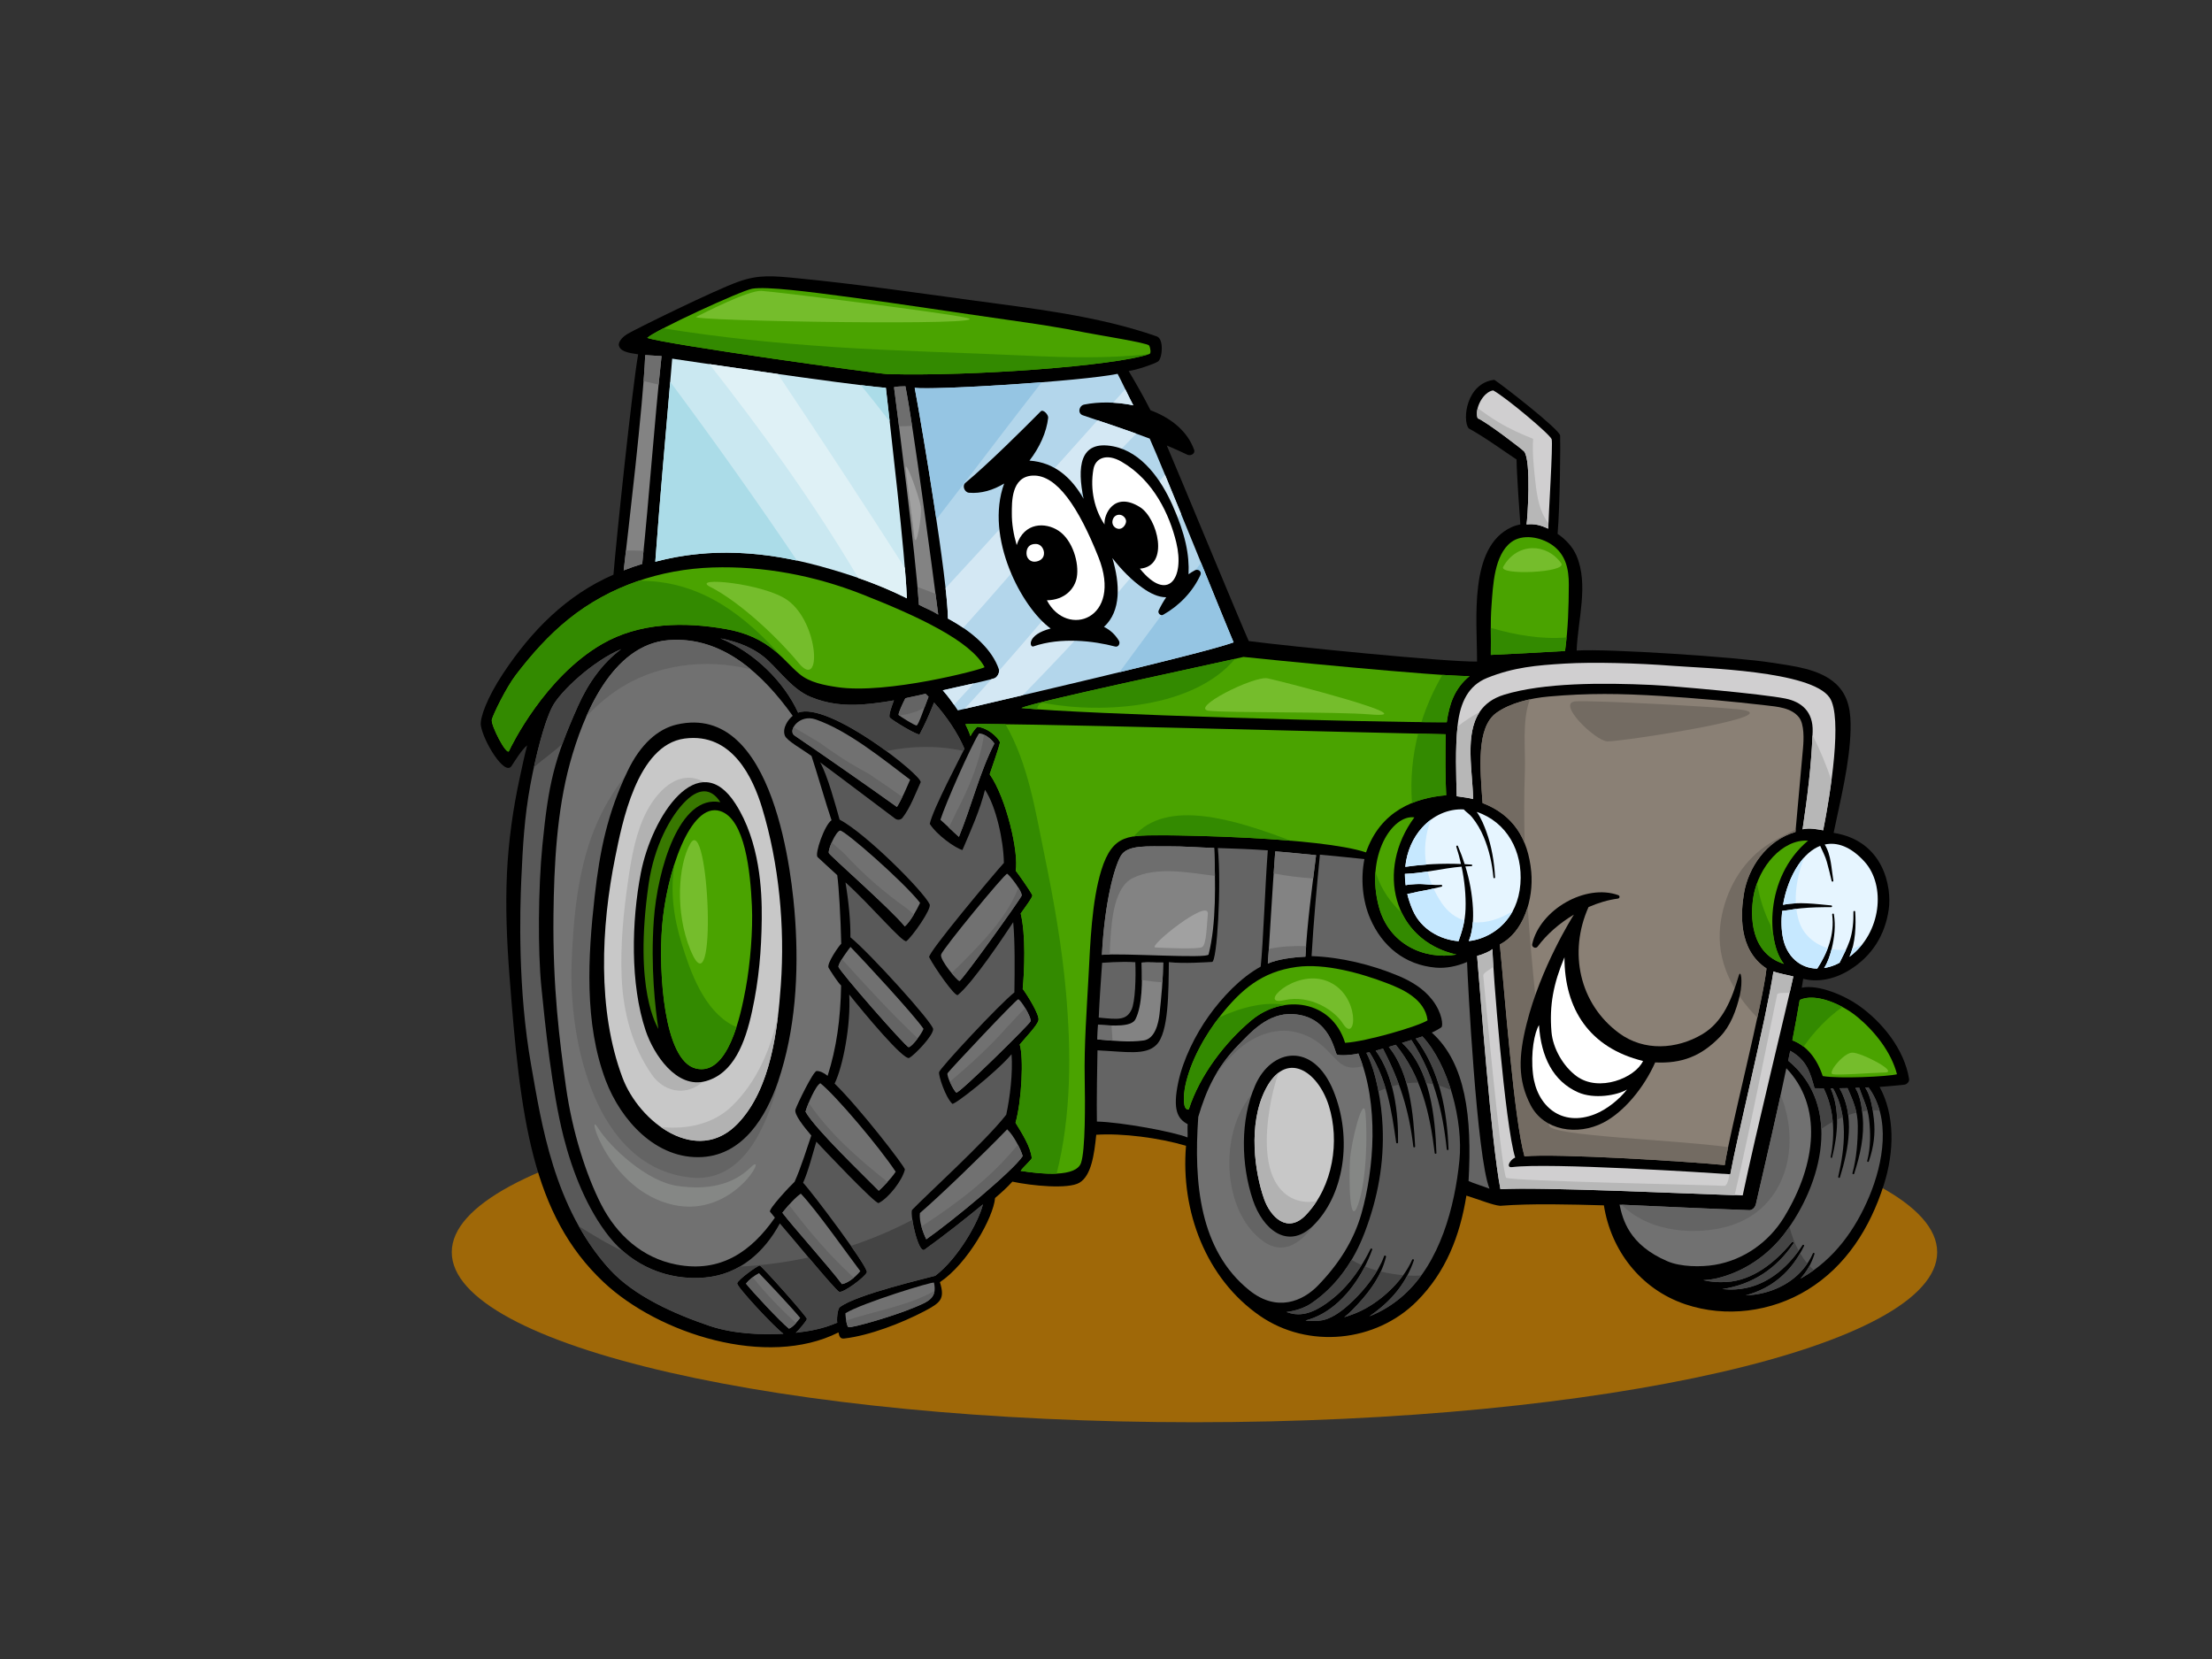<?xml version="1.0" encoding="utf-8"?>
<!-- Generator: Adobe Illustrator 17.0.0, SVG Export Plug-In . SVG Version: 6.00 Build 0)  -->
<!DOCTYPE svg PUBLIC "-//W3C//DTD SVG 1.1//EN" "http://www.w3.org/Graphics/SVG/1.1/DTD/svg11.dtd">
<svg version="1.1" id="Layer_1" xmlns="http://www.w3.org/2000/svg" xmlns:xlink="http://www.w3.org/1999/xlink" x="0px" y="0px"
	 width="800px" height="600px" viewBox="0 0 800 600" enable-background="new 0 0 800 600" xml:space="preserve">
<rect x="0" y="0" width="800" height="600" fill="#333333" stroke="none"/>
<g>
	<path fill="#9F6808" d="M163.387,452.877c0,33.963,120.261,61.498,268.611,61.498c148.349,0,268.611-27.536,268.611-61.498
		c0-33.958-120.261-61.494-268.611-61.494C283.648,391.383,163.387,418.919,163.387,452.877z"/>
	<g>
		<path d="M181.937,243.601c10.295-15.541,22.924-28.361,39.929-35.769c1.035-12.829,6.778-67.532,8.93-79.684
			c-3.743-0.537-6.723-1.105-6.993-3.441c-0.075-0.621,0.52-2.327,3.094-3.916c2.571-1.581,31.546-15.874,40.214-18.93
			c7.393-2.611,12.293-2.108,21.697-1.19c20.623,2.017,41.33,5.027,61.845,7.814c22.442,3.05,46.191,5.648,67.716,13.177
			c2.698,0.943,1.97,8.14,0.421,9.093c-1.548,0.958-7.567,3.014-10.595,3.429c2.609,4.353,5.632,9.675,7.901,14.196
			c7.161,2.676,13.268,7.323,15.764,14.281c0.535,1.495-1.342,2.331-2.46,1.783c-2.447-1.181-4.924-2.272-7.414-3.32
			c4.09,9.486,27.559,66.323,29.646,70.723c14.914,1.94,71.578,7.623,82.561,7.415c0.042-15.114-3.132-41.41,12.429-48.579
			c1.041-0.481,2.122-0.8,3.232-1c-0.23-3.091-1.367-18.963-1.362-23.49c-4.033-2.65-11.467-8.066-17.359-11.293
			c-2.32-3.055-0.849-16.349,9.314-17.537c3.053,1.999,23.659,17.995,23.793,20.172c0.136,2.169-0.02,25.02-0.916,35.541
			c3.035,2.052,5.515,4.818,6.828,7.87c4.483,10.445,0.481,23.228,0.063,34.335c10.986-0.756,57.943,2.365,70.427,4.362
			c7.719,1.231,17.337,2.13,23.367,7.704c4.734,4.378,5.431,10.45,5.278,16.589c-0.306,12.234-3.749,25.742-6.133,37.279
			c18.251,2.897,21.067,19.79,19.935,27.69c-1.304,9.092-5.899,16.824-14.3,21.975c-5.523,3.394-11.531,4.451-16.637,3.115
			c-0.162,1.073-0.357,2.149-0.528,3.23c5.937-1.282,15.344,2.729,20.5,6.351c8.686,6.102,16.56,15.909,18.314,26.574
			c0.177,1.071-0.763,2.043-1.776,2.15c-3.131,0.326-5.739,0.57-8.88,0.797c5.502,10.055,5.422,23.209,1.514,35.451
			c-4.968,15.571-13.664,29.38-27.572,37.915c-13.12,8.061-29.623,10.163-44.2,5.246c-16.21-5.48-26.895-19.499-29.455-35.776
			c-11.942-0.335-26.189-0.735-37.526,0.166c-2.641-0.228-7.491-2.216-12.202-3.691c-2.31,14.497-7.412,27.635-17.852,38.14
			c-14.892,14.978-39.393,17.356-56.784,5.367c-19.483-13.424-28.768-37.83-26.764-61.534c-9.661-2.865-23.076-4.609-32.467-3.98
			c-0.737,7.294-1.816,14.795-6.073,17.339c-4.039,2.418-17.258,1.118-24.263-0.383c-1.919,2.128-4.093,4.075-6.256,5.913
			c-0.554,6.936-9.893,23.716-19.948,30.437c1.839,6.044,0.387,7.357-5.69,10.545c-8.072,4.221-19.751,8.785-28.917,9.833
			c-1.402,0.168-1.75-0.627-2.086-2.191c-25.881,13.035-65.028,0.506-84.888-18.14c-26.09-24.5-30.225-59.878-34.122-111.229
			c-0.927-12.217-1.455-24.503-0.88-36.732c0.547-11.594,2.153-23.111,4.613-34.451c0.801-3.697,1.639-7.747,2.692-11.796
			c-2.084,1.688-4.671,6.03-5.66,7.51c-2.505,3.748-10.206-9.014-11.087-14.671C173.488,259.706,176.192,252.272,181.937,243.601z"
			/>
		<path fill="#838383" d="M225.566,206.281c2.185-0.853,4.417-1.633,6.699-2.33c2.619-24.9,4.286-50.214,6.997-75.169
			c-1.97-0.127-3.942-0.241-5.91-0.349C232.592,146.81,227.122,192.62,225.566,206.281z"/>
		<path fill="#4AA300" d="M415.714,128.026c0.629-0.222,0.404-2.093-0.115-3.064c-0.516-0.96-18.609-3.799-22.892-4.66
			c-9.472-1.91-19.043-3.32-28.604-4.675c-18.365-2.602-38.049-5.667-56.436-8.108c-15.368-2.036-30.382-4.002-35.649-3.096
			c-3.979,0.68-35.02,14.97-37.934,17.773c6.757,2.375,83.251,12.983,86.834,13.088
			C351.361,136.172,403.418,132.331,415.714,128.026z"/>
		<path fill="#CAE8F1" d="M320.389,140.271c-13.69-1.058-77.284-10.556-77.284-10.556c-1.886,22.744-4.33,48.713-6.109,73.439
			c19.98-5.305,39.963-3.762,59.71,1.655c10.457,2.875,20.764,6.312,31.283,11.582C327.379,200.314,321.953,154.309,320.389,140.271
			z"/>
		<path fill="#838383" d="M332.343,218.719c2.725,1.466,4.409,1.921,6.981,3.568c-2.362-18.245-8.932-67.726-11.863-82.583
			c-1.434,0.066-2.786,0.004-4.124,0.326C324.963,152.73,331.03,199.627,332.343,218.719z"/>
		<path fill="#B3D6EB" d="M415.807,158.631c-7.957-3.043-16.061-5.664-24.175-8.431c-2.04-0.695-1.386-3.51,0.477-3.882
			c5.231-1.054,11.617-1.013,17.774,0.279c-1.69-3.178-4.394-9.021-5.68-11.391c-13.255,2.71-66.747,5.968-73.389,5.06
			c2.596,13.736,11.881,69.213,12.016,83.434c9.257,5.014,16.08,11.347,18.442,18.433c0.36,1.076-0.626,2.888-1.704,3.207
			c-3.928,1.162-12.692,2.931-18.599,4.315c2.153,2.47,3.509,4.365,5.443,7.278c13.268-3.176,88.256-20.376,99.732-24.622
			C443.132,225.362,420.281,168.454,415.807,158.631z"/>
		<path fill="#D4E8F4" d="M402.595,145.65c1.456-1.633,2.916-3.267,4.369-4.897c1.026,2.106,2.093,4.297,2.919,5.844
			C407.46,146.084,405.004,145.783,402.595,145.65z"/>
		<path fill="#D4E8F4" d="M396.932,151.997c4.692,1.582,9.371,3.162,14.006,4.835c-21.909,22.418-41.557,46.986-62.572,70.227
			c-1.725-1.175-3.573-2.299-5.536-3.359c-0.025-2.517-0.34-6.35-0.852-10.992C360.53,192.684,378.762,172.362,396.932,151.997z"/>
		<path fill="#D4E8F4" d="M352.183,247.15c-2.358,2.608-4.732,5.201-7.126,7.773c-1.301-1.881-2.472-3.415-4.087-5.268
			C344.263,248.884,348.445,247.992,352.183,247.15z"/>
		<path fill="#D4E8F4" d="M358.595,245.614c0.343-0.093,0.677-0.184,0.974-0.273c0.95-0.282,1.83-1.723,1.776-2.799
			c20.486-23.174,39.915-47.334,59.984-70.889c1.742,4.216,3.732,9.052,5.812,14.146c-17.08,23.406-36.931,44.753-57.258,65.632
			c-8.994,2.112-16.541,3.868-21.032,4.924C352.13,252.805,355.378,249.223,358.595,245.614z"/>
		<path fill="#95C5E3" d="M413.296,231.65c6.943-9.444,13.875-18.881,21.07-28.122c5.563,13.668,10.491,25.805,11.778,28.782
			c-5.04,1.863-22.341,6.236-41.281,10.805C407.674,239.295,410.479,235.465,413.296,231.65z"/>
		<path fill="#95C5E3" d="M376.423,138.677c-9.312,11.914-18.435,23.966-27.61,35.98c-3.369,4.41-6.755,8.809-10.156,13.19
			c-2.863-19.243-6.392-39.916-7.843-47.581c4.139,0.563,26.477-0.485,45.93-2.014C376.638,138.394,376.533,138.537,376.423,138.677
			z"/>
		<path fill="#4AA300" d="M449.714,237.585c-8.108,1.967-75.215,16.067-80.31,18.471c22.352,2.267,126.545,5.255,153.829,5.156
			c0.937-6.56,2.751-12.185,8.284-16.716C520.937,244.75,455.329,238.218,449.714,237.585z"/>
		<path fill="#D0CFD0" d="M561.182,158.858c-0.529-1.736-16.706-15.283-21.163-17.667c-3.637,0.545-6.823,6.643-5.613,10.071
			c3.117,1.251,16.197,11.261,16.814,12.017c2.681,3.3,1.188,24.998,0.862,26.382c3.013-0.298,4.976,0.245,7.863,1.533
			C560.026,186.637,561.709,160.606,561.182,158.858z"/>
		<path fill="#4AA300" d="M567.385,211.529c0.032-5.838-1.156-11.138-6.23-14.572c-4.025-2.727-10.472-3.957-14.577-0.899
			c-6.217,4.629-6.61,15.756-7.135,22.706c-0.515,6.776-0.129,11.311-0.269,18.096c2.266-0.07,25.323-1.304,26.843-1.421
			C567.151,227.116,567.339,219.682,567.385,211.529z"/>
		<path fill="#D0CFD0" d="M661.716,252.322c-6.621-9.79-45.791-10.659-56.805-11.518c-12.518-0.979-28.775-1.422-38.934-0.811
			c-10.258,0.615-18.492,1.311-28.12,5.179c-6.81,2.741-9.72,8.811-10.665,16.963c-0.944,8.149-0.539,18.544-0.354,25.844
			c1.99,0.279,4.878,0.665,5.961,1.017c-0.383-13.866-5.282-32.679,11.178-37.74c14.193-4.36,35.505-4.372,53.491-3.533
			c7.846,0.366,39.73,3.219,48.205,4.91c5.791,1.153,10.153,4.683,9.896,12.037c-0.422,11.948-1.862,23.431-3.647,35.258
			c2.428-0.598,5.182-0.044,7.449,0.368C662.028,286.948,666.445,259.316,661.716,252.322z"/>
		<path fill="#E6F5FF" d="M521.336,320.675c-2.491,0.561-4.87,1.202-7.396,1.606c-1.54,0.246-3.29,0.806-4.976,1.031
			c0.466,1.951,1.124,3.944,2.014,5.962c3.005,6.827,9.861,10.586,16.521,11.115c1.342-3.749,2.383-7.161,2.536-11.664
			c0.169-4.992-0.365-10.235-1.432-15.291c-6.873,0.582-13.664,2.383-20.506,2.619c-0.009,1.334,0.089,2.703,0.272,4.094
			c1.14-0.271,2.394-0.309,3.498-0.385c3.122-0.239,6.248,0.509,9.358,0.262C521.645,319.989,521.758,320.58,521.336,320.675z"/>
		<path fill="#4AA300" d="M511.532,295.613c-7.957-1.117-17.798,13.882-12.848,32.315c3.654,13.608,16.408,19.321,28.066,17.306
			C503.714,340.035,497.491,314.594,511.532,295.613z"/>
		<path fill="#E6F5FF" d="M508.239,313.507c6.568-0.979,13.468-1.295,20.158-1.028c-0.477-2.121-1.042-4.211-1.701-6.225
			c-0.126-0.378,0.413-0.656,0.58-0.266c0.932,2.165,1.742,4.345,2.448,6.551c0.829,0.043,1.661,0.091,2.48,0.148
			c0.367,0.029,0.329,0.555-0.029,0.563c-0.734,0.007-1.464,0.055-2.197,0.101c1.506,4.9,2.45,9.913,2.732,15.165
			c0.189,3.528,0.013,8.134-1.494,11.825c0.428-0.053,0.851-0.101,1.266-0.177c7.9-1.437,16.418-7.939,17.391-20.456
			c0.921-11.833-4.876-22.399-15.799-26.078c1.674,2.271,2.824,5.347,3.496,7.185c1.9,5.188,2.869,11.03,3.145,16.535
			c0.019,0.341-0.562,0.371-0.593,0.038c-0.463-5.09-1.548-10.02-3.536-14.735c-1.082-2.562-2.45-4.93-4.195-7.092
			c-0.909-1.127-2.09-1.817-3.007-2.823c-5.649-0.301-11.078,2.191-15.041,6.563C511.057,302.929,508.796,307.849,508.239,313.507z"
			/>
		<path fill="#4AA300" d="M653.908,304.039c-9.257-0.631-17.948,9.503-19.746,20.161c-1.18,7.006-1.172,20.582,11.011,24.4
			C638.987,341.01,637.953,317.468,653.908,304.039z"/>
		<path fill="#8A8075" d="M630.773,322.894c1.517-8.801,7.838-18.869,18.581-21.995c0.969-10.627,1.755-19.667,2.726-30.286
			c0.286-3.131,0.515-8.709-1.456-11.181c-2.793-3.509-7.832-3.843-11.999-4.337c-12.348-1.446-25.654-2.63-38.07-3.397
			c-14.529-0.89-26.204-1.061-40.445,0.209c-6.582,0.586-13.896,2.324-18.891,5.885c-7.329,5.215-5.936,19.981-5.03,32.65
			c10.906,4.169,16.503,12.648,17.614,24.94c0.882,9.742-2.748,21.801-11.372,26.177c1.807,18.186,5.153,63.422,8.916,76.643
			c11.487-1.124,59.868,1.906,72.433,3.165c1.775-11.879,13.837-58.779,15.101-71.099
			C628.489,343.409,629.557,329.936,630.773,322.894z"/>
		<path fill="#E6F5FF" d="M657.233,350.307c3.773-5.828,6.307-12.319,5.404-19.545c-0.048-0.393,0.547-0.514,0.611-0.111
			c0.677,4.119,0.218,8.339-0.768,12.371c-0.503,2.052-1.35,4.905-2.759,7.08c1.288-0.209,2.624-0.567,4.009-1.147
			c0.554-0.23,1.057-0.513,1.582-0.776c1.222-2.567,2.646-5.015,3.593-7.77c1.152-3.346,1.485-7.155,1.414-10.67
			c-0.007-0.358,0.612-0.396,0.634-0.031c0.323,4.825,0.161,11.318-2.07,16.326c11.565-8.538,13.259-25.821,5.42-34.433
			c-4.93-5.417-9.902-7.173-14.374-6.164c2.362,3.724,2.439,8.946,3.122,13.073c0.066,0.395-0.523,0.501-0.609,0.108
			c-0.513-2.311-1.114-4.597-1.731-6.889c-0.558-2.063-1.587-3.885-2.412-5.805c-2.957,1.147-5.652,3.526-7.914,6.873
			c-2.714,4.009-4.639,9.209-5.528,14.452c5.558-1.206,12.028-0.279,17.46,0.215c0.405,0.04,0.351,0.62-0.045,0.623
			c-3.635-0.006-7.342,0.051-10.961,0.414c-2.267,0.224-4.505,0.722-6.768,0.95c-0.398,3.512-0.313,6.972,0.345,10.024
			C646.241,345.765,650.883,350.245,657.233,350.307z"/>
		<path fill="#4AA300" d="M686.074,388.523c-2.077-8.025-8.001-15.456-14.152-20.587c-5.787-4.832-15.418-8.947-21.025-6.281
			c-0.826,4.866-1.714,9.731-2.668,14.598c5.315,1.975,8.957,6.747,10.986,12.921C664.992,390.18,682.512,389.398,686.074,388.523z"
			/>
		<path fill="#595959" d="M624.354,463.658c9.668-0.55,17.751-7.203,23.657-14.357c0.303-0.366,0.871,0.038,0.602,0.437
			c-6.189,9.118-14.778,14.809-25.717,16.478c1.525,0.148,3.088,0.204,4.709,0.118c10.561-0.567,18.73-7.423,24.314-16.016
			c0.187-0.288,0.709-0.045,0.553,0.276c-4.533,9.262-11.299,15.209-21.119,17.903c1.606-0.085,3.216-0.232,4.823-0.539
			c8.46-1.633,15.95-6.559,19.487-14.637c0.152-0.351,0.686-0.184,0.57,0.187c-1.098,3.526-2.852,6.459-5.094,8.918
			c0.166-0.091,0.339-0.171,0.503-0.265c11.618-6.594,19.398-17.434,24.443-29.538c5.009-12.021,7.931-28.179-0.317-39.368
			c-0.374,0.031-0.797,0.046-1.196,0.067c2.121,3.163,2.694,7.787,3.121,11.3c0.646,5.288-0.066,10.428-1.82,15.409
			c-0.13,0.373-0.667,0.186-0.57-0.189c1.273-4.862,1.234-10.09,0.691-15.037c-0.463-4.243-2.304-7.579-3.555-11.393
			c-0.481,0.022-0.943,0.037-1.44,0.056c1.867,2.962,2.362,7.176,2.663,10.296c0.68,7.08-0.917,14.032-3.077,20.715
			c-0.127,0.399-0.711,0.181-0.607-0.215c1.488-5.471,1.928-11.381,1.925-17.032c-0.006-5.436-1.71-9.198-3.698-13.697
			c-0.965,0.016-1.94,0.029-2.913,0.048c5.598,9.782,3.327,21.953,0.151,32.211c-0.13,0.417-0.716,0.18-0.624-0.219
			c2.445-10.501,3.66-22.297-1.889-31.984c-0.283,0.007-0.574,0.007-0.856,0.007c3.455,7.826,2.565,16.87,0.533,24.989
			c-0.085,0.341-0.583,0.169-0.513-0.165c1.646-8.247,1.254-17.223-2.549-24.824c-1.167,0-2.289-0.007-3.28-0.016
			c-1.549-5.546-2.687-10.111-8.808-13.547c-0.174,0.856-0.563,2.72-0.741,3.575c19.634,16.213,12.325,44.598-1.367,62.59
			c-6.01,7.905-14.765,13.837-24.419,16.118c-1.517,0.355-3.183,0.577-4.935,0.667C618.411,463.556,621.1,463.844,624.354,463.658z"
			/>
		<path fill="#717171" d="M603.121,456.182c4.718,2.016,12.015,2.108,17.02,1.273c10.577-1.747,19.673-8.33,25.102-17.241
			c11.894-19.511,13.812-40.308,0.813-53.871c-3.54,16.998-7.184,32.418-11.024,49.172c-0.242,1.048-1.194,2.198-2.387,2.16
			c-15.526-0.539-31.277-1.33-46.916-2.01C586.876,440.936,589.057,450.201,603.121,456.182z"/>
		<path fill="#D0CFD0" d="M630.276,432.334c4.786-22.893,16.184-69.102,18.315-79.195c-1.725-0.412-5.873-1.232-7.194-1.812
			c-2.672,17.356-13.261,60.315-15.611,73.361c-7.624-0.55-65.842-4.262-78.916-2.586c-2.356,0.301-0.803-2.662,1.118-3.455
			c-3.653-11.356-8.271-69.643-8.19-75.393c-1.326,1.023-3.743,1.992-5.585,2.459c1.177,13.171,5.088,67.285,8.443,84.381
			C556.361,429.124,614.724,431.944,630.276,432.334z"/>
		<path fill="#646464" d="M531.125,427.136c1.799,0.843,5.391,1.908,7.345,2.691c0.076,0.031,0.155,0.059,0.231,0.084
			c-4.61-11.292-7.913-75.535-8.117-81.997c-3.7,1.569-7.63,2.377-11.428,2.035c-11.062-1-19.227-7.634-23.592-17.708
			c-2.784-6.42-3.527-14.37-2.102-21.54c-5.375-0.561-10.736-1.105-16.102-1.601c-1.188,12.22-2.298,24.435-3.01,36.689
			c10.641,0.377,21.749,3.097,31.361,7.124c4.699,1.963,9.082,4.6,12.243,8.65c3.745,4.793,3.985,9.462,3.364,9.938
			c-0.541,0.415-1.984,1.295-3.498,1.946C530.127,384.497,532.436,403.989,531.125,427.136z"/>
		<path fill="#4AA300" d="M468.899,349.712c-12.664,1.723-20.107,8.352-27.315,17.367c-5.714,7.141-11.011,16.625-12.885,25.521
			c-0.69,3.27-1.098,9.092,1.232,8.662c3.966-12.385,13.171-24.353,22.702-32.292c11.514-9.583,29.023-7.301,33.831,8.183
			c7.563-0.401,26.783-6.063,29.83-8.139c-0.908-7.784-9.352-11.365-14.33-13.299C492.269,351.961,479.166,348.31,468.899,349.712z"
			/>
		<path fill="#838383" d="M475.98,309.288c-5.173-0.474-9.596-1.007-14.772-1.37c-1.041,13.366-2.264,35.76-2.679,40.572
			c3.512-1.602,9.324-2.317,13.591-2.489C472.786,333.692,474.459,321.513,475.98,309.288z"/>
		<path fill="#595959" d="M468.306,475.258c5.411,0.665,10.71-3.109,14.551-6.331c5.4-4.525,9.717-10.898,12.792-17.185
			c0.183-0.376,0.772-0.191,0.623,0.216c-3.252,8.992-9.485,18.39-18.033,23.164c-1.702,0.95-3.815,1.842-6.05,2.456
			c0.175,0.041,0.354,0.07,0.529,0.111c2.663-0.007,4.841,0.289,7.608-0.818c3.317-1.333,6.364-3.897,8.912-6.345
			c4.479-4.307,9.238-10.293,11.337-16.219c0.165-0.456,0.804-0.18,0.691,0.269c-1.922,7.728-6.965,13.936-12.474,19.477
			c-0.704,0.71-1.605,1.519-2.63,2.33c2.639-0.797,5.245-1.779,7.841-3.232c6.773-3.799,13.576-10.33,16.719-17.542
			c0.17-0.389,0.765-0.184,0.624,0.216c-2.692,7.779-7.314,13.651-13.885,18.642c-0.699,0.531-1.443,1.07-2.223,1.602
			c4.423-1.728,8.645-4.289,12.498-7.753c13.114-11.79,18.427-31.938,20.086-48.68c1.39-14.035-3.818-34.568-13.372-44.804
			c-0.674,0.218-1.501,0.487-2.425,0.779c8.677,11.411,11.317,26.023,11.856,40.048c0.015,0.366-0.598,0.387-0.636,0.026
			c-1.484-14.329-4.88-27.461-12.803-39.571c-1.061,0.335-2.206,0.693-3.378,1.054c10.299,9.524,11.946,26.796,12.436,39.837
			c0.013,0.352-0.574,0.377-0.617,0.032c-1.706-14.257-4.882-27.946-14.078-39.175c-0.855,0.253-1.7,0.507-2.532,0.756
			c7.636,9.428,8.896,24.419,9.529,35.977c0.023,0.411-0.602,0.545-0.652,0.113c-1.545-13.276-4.962-23.814-10.972-35.477
			c-0.953,0.275-1.84,0.53-2.641,0.748c6.621,9.165,8.244,22.335,8.088,33.226c-0.004,0.387-0.62,0.398-0.675,0.022
			c-1.672-11.696-3.305-22.609-9.652-32.676c-0.488,0.116-0.883,0.196-1.137,0.224c3.593,6.712,5.522,18.369,5.882,26.634
			c0.58,13.31-1.748,25.837-6.442,38.226c-3.901,10.292-10.043,19.404-19.347,25.73c-2.296,1.564-5.588,2.725-9.013,3.146
			C466.215,474.843,467.218,475.126,468.306,475.258z"/>
		<path fill="#717171" d="M451.857,466.672c10.064,8.091,19.41,3.778,24.682-1.624c7.424-7.608,13.057-16.239,15.871-26.224
			c4.479-15.89,6.496-39.302-1.15-57.818c-2.564,0.642-6.702,0.826-7.712,0.386c-0.879-0.38-2.136-13.758-15.871-14.626
			c-9.163-0.58-15.523,6.835-19.524,10.89c-8.219,8.332-11.916,16.614-14.784,26.274
			C431.674,427.946,433.88,452.224,451.857,466.672z"/>
		<path fill="#646464" d="M396.709,405.626c8.916,0.216,27.873,3.72,32.785,5.75c0.096-0.943-0.088-3.866,0.044-4.803
			c-3.606-1.915-5.531-5.126-3.396-15.19c1.747-8.194,6.144-17.068,10.967-23.85c4.838-6.797,11.546-13.945,18.835-17.936
			c0.918-8.218,1.561-28.806,2.575-42.063c-6.35-0.436-11.693-0.64-18.065-0.827c1.324,13.727-0.292,41.082-2.076,41.182
			c-1.584,0.08-10.41,0.697-15.642,0.08c-0.136,10.709-0.022,25.568-4.563,29.969c-3.928,3.809-10.7,2.447-21.253,1.93
			C396.831,382.467,396.563,400.322,396.709,405.626z"/>
		<path fill="#838383" d="M437.113,345.186c2.824-11.213,2.47-25.843,2.001-38.514c-4.708-0.121-11.463-0.636-16.198-0.58
			c-7.633,0.091-15.208-0.742-17.592,3.496c-2.386,4.239-5.837,16.915-6.801,35.744
			C405.875,344.605,436.704,346.817,437.113,345.186z"/>
		<path fill="#646464" d="M397.369,368.018c7.189,0.739,10.016,1.01,11.884-2.906c1.302-2.719,1.605-11.657,1.345-17.111
			c-5.522-0.38-11.791,0.26-12,0.208C398.161,354.268,397.636,361.929,397.369,368.018z"/>
		<path fill="#838383" d="M396.908,375.92c5.728,0.485,11.343,1.134,16.703,0.379c4.166-0.594,5.413-6.367,5.759-9.655
			c0.722-6.806,1.238-12.074,1.295-18.517c-2.624,0.076-5.119-0.213-7.743,0.009c0.193,6.591,0.27,15.546-2.293,20.527
			c-1.427,2.773-7.984,2.324-13.519,1.972C397.038,372.393,396.969,374.157,396.908,375.92z"/>
		<path fill="#4AA300" d="M390.967,420.586c1.602-4.641,1.498-21.703,1.333-30.469c-0.231-12.262,0.734-24.788,1.382-37.031
			c0.617-11.651,1.144-27.188,4.644-38.402c4.189-13.426,10.263-12.513,22.912-12.588c4.024-0.029,56.055,0.63,72.805,6.183
			c5.226-15.088,17.673-19.733,28.99-20.667c-0.352-7.28-0.31-14.037-0.193-22.05c-23.66-0.431-170.05-4.422-173.691-3.641
			c0.735,1.431,1.352,2.875,1.826,4.329c0.503-1.027,1.713-2.741,2.466-3.4c3.593,0.348,7.089,3.33,8.253,5.576
			c-0.471,2.161-2.689,8.377-3.758,11.603c6.042,8.605,10.58,28.378,9.412,34.876c0.541,0.617,4.982,6.855,5.997,8.845
			c0.306,0.599-3.137,5.06-4.194,6.63c1.896,7.816,1.349,20.762,0.728,27.261c1.696,2.277,6.186,9.463,5.704,11.375
			c-0.48,1.909-4.75,6.293-6.784,8.75c1.479,4.733,0.716,20.367-1.517,28.294c2.244,3.689,5.484,8.687,5.863,12.769
			c0.047,0.519-3.173,3.312-4.012,4.632C377.315,424.752,389.194,425.726,390.967,420.586z"/>
		<path fill="#717171" d="M340.113,296.491c2.301,2.001,4.4,4.166,6.696,6.176c4.565-11.14,7.379-23.026,12.821-33.765
			c-1.275-1.962-4.213-3.887-5.599-3.597C350.912,270.327,341.93,290.731,340.113,296.491z"/>
		<path fill="#717171" d="M369.461,324.008c0.539-1.338-4.461-7.759-5.22-7.992c-0.763-0.234-23.361,27.239-23.881,29.219
			c-0.519,1.973,5.806,9.403,6.632,9.526C347.822,354.883,368.919,325.354,369.461,324.008z"/>
		<path fill="#717171" d="M342.712,388.116c-0.516,0.902,2.248,6.497,3.166,7.026c0.917,0.529,26.132-24.365,26.78-25.689
			c0.645-1.323-3.613-8.105-4.419-8.051C367.438,361.462,343.231,387.219,342.712,388.116z"/>
		<path fill="#717171" d="M369.878,418.113c-0.646-2.374-3.298-7.541-5.623-9.672c-8.653,8.95-24.698,24.424-31.565,30.279
			c-0.332,2.887,1.024,6.823,2.305,9.485C343.95,441.984,366.335,423.535,369.878,418.113z"/>
		<path fill="#717171" d="M306.836,479.975c0.783,0.484,16.184-3.878,24.004-7.187c4.736-2.002,8.207-3.207,6.949-8.886
			c-0.139-0.623-26.194,7.405-32.03,11.05C305.687,474.991,306.057,479.487,306.836,479.975z"/>
		<path fill="#717171" d="M289.419,476.665c-3.323-4.036-11.752-12.962-14.924-16.216c-1.744,0.884-3.558,2.348-4.701,3.793
			c2.103,2.663,12.21,13.607,15.564,16.291C287.1,479.724,288.185,478.148,289.419,476.665z"/>
		<path fill="#595959" d="M188.539,318.004c-0.514,11.361-1.301,39.865,3.553,67.193c3.688,20.756,8.117,51.506,28.319,73.788
			c8.865,9.777,23.609,16.273,36.161,20.524c8.643,2.925,18.773,3.302,26.761,2.862c-3.134-2.201-16.906-16.969-16.722-18.239
			c0.184-1.27,7.491-6.512,8.156-6.433c0.671,0.09,17.206,18.583,17.061,19.315c-0.14,0.728-2.89,3.995-4.027,4.995
			c4.891-0.541,9.941-1.449,15.014-3.66c-0.231-0.627-0.029-4.845,0.914-5.588c5.843-4.594,32.235-10.669,34.483-11.344
			c0.006,0,0.01,0,0.016,0.004c8.368-6.341,15.797-19.722,17.258-25.843c-6.665,5.48-14.125,11.36-21.122,16.386
			c-2.189,1.57-5.258-12.397-4.524-14.351c5.176-5.407,26.566-24.828,33.983-34.347c0.021-0.032,0.057-0.04,0.084-0.057
			c1.413-6.442,2.426-15.294,1.939-21.925c-5.733,6.718-20.794,18.526-21.431,17.909c-2.512-2.409-4.987-10.055-4.781-11.417
			c0.206-1.368,21.933-24.715,27.239-28.854c0.124-8.321,0.228-18.384-0.43-25.409c-3.1,4.712-14.443,21.804-20.028,26.338
			c-0.991,0.801-8.479-9.972-10.362-13.668c-0.705-1.388,23.735-30.512,27.021-34.097c-0.124-8.262-2.868-20.46-6.829-26.46
			c-1.795,7.333-5.196,14.883-8.165,21.796c-2.584-0.705-9.213-5.357-11.818-9.473c1.196-5.496,11.134-24.14,12.543-27.154
			c-2.327-5.563-6.531-11.803-10.992-16.723c-1.487,3.846-3.381,8.08-5.207,11.476c-0.406,0.747-10.448-5.313-10.856-6.114
			c-0.409-0.798,0.773-4.08,1.56-6.133c-3.761,0.668-7.544,1.187-11.359,1.469c-6.535,0.471-12.788-0.191-18.832-2.739
			c-6.227-2.624-10.533-8.593-15.316-13.123c-4.512-4.281-10.612-6.793-17.249-8.025c12.199,5.023,22.96,15.573,28.105,26.865
			c11.032-4.256,45.281,23.05,44.3,25.194c-1.925,4.195-3.702,9.118-6.534,12.794c-0.64,0.827-1.84,0.947-2.665,0.335
			c-9.083-6.782-18.053-13.658-27.157-20.37c2.621,4.432,5.731,16.003,7.051,20.712c9.618,5.116,30.278,25.866,32.564,30.62
			c0.823,1.712-6.357,11.797-8.394,13.334c-1.205,0.906-12.91-13.021-22.037-21.24c1.229,7.449,1.854,14.445,1.783,19.86
			c6.888,5.563,29.842,30.879,29.921,33.201c0.079,2.33-6.751,9.409-8.637,10.416c-1.987,1.067-16.427-16.288-21.715-22.931
			c0.62,11.062-2.277,26.072-5.284,32.213c9.123,8.893,25.606,30.259,25.412,31.089c-0.891,3.855-5.855,10.32-9.495,12.119
			c-1.074,0.526-20.36-19.842-22.525-22.2c-1.386,4.578-2.926,10.795-4.794,14.863c2.882,2.95,23.776,30.631,23.054,32.41
			c-0.725,1.773-8.596,7.575-10.001,7.029c-1.406-0.55-17.798-20.6-21.456-24.733c-5.594,10.349-14.547,18.422-26.945,19.56
			c-13.597,1.256-26.391-4.274-34.701-14.664c-8.13-10.163-13.413-23.791-16.574-36.19c-4.256-16.694-6.733-41.204-8.032-54.232
			c-1.298-13.031-1.159-35.664,0.379-51.266c2.207-22.386,4.233-30.938,12.815-50.225c3.714-8.357,8.932-15.665,15.669-20.671
			c-10.004,4.15-21.883,15.094-24.868,20.753c-2.989,5.664-6.123,18.28-7.963,28.254
			C189.63,295.673,189.085,305.935,188.539,318.004z"/>
		<path fill="#717171" d="M335.823,251.987c-0.357-0.355-0.718-0.731-1.074-1.065c-2.428,0.558-4.863,1.09-7.299,1.587
			c-0.92,1.799-2.758,5.654-2.424,6.075c0.325,0.42,5.701,3.783,6.44,3.801C332.203,262.398,334.411,255.477,335.823,251.987z"/>
		<path fill="#717171" d="M287.376,427.407c2.166-4.73,4.689-12.74,6.043-16.736c-2.7-3.171-6.266-7.626-5.733-9.373
			c0.529-1.754,6.442-13.912,7.651-13.949c1.177-0.036,2.691,0.655,3.977,1.742c3.213-9.961,4.688-20.668,4.886-32.659
			c-1.329-1.295-3.654-4.99-4.522-6.418c-0.87-1.429,3.923-8.219,4.569-8.704c-0.206-9.273-0.858-20.582-1.449-24.801
			c-2.128-1.88-5.916-5.474-7.094-6.529c-1.18-1.05,2.521-11.698,5.034-13.328c-1.56-4.407-5.812-19.09-7.252-23.258
			c-3.276-2.384-8.962-5.515-9.637-7.371c-1.013-2.785,1.283-5.895,2.85-7.135c-10.553-14.749-25.234-28.866-44.804-27.381
			c-20.717,1.567-31.109,27.541-35.751,44.453c-4.768,17.367-5.769,36.911-5.974,54.869c-0.3,26.356,2.216,45.671,4.506,62.149
			c2.292,16.473,7.412,32.203,12.73,42.604c5.652,11.044,14.849,19.369,27.217,21.765c16.039,3.111,27.164-4.8,35.63-16.965
			c-0.595-0.7-1.165-1.429-1.752-2.136C277.795,437.393,285.893,428.749,287.376,427.407z"/>
		<path fill="#717171" d="M282.956,438.612c3.635,4.819,17.767,20.606,21.543,25.805c2.571-0.433,5.347-3.09,6.649-4.686
			c-3.66-4.768-16.127-22.466-21.535-28.047C286.476,433.943,283.034,438.552,282.956,438.612z"/>
		<path fill="#717171" d="M317.822,430.649c1.053-0.947,4.27-4.071,6.114-6.87c-5.943-9.002-21.681-27.579-27.227-32.004
			c-1.618,0.595-4.657,7.634-5.383,10.277C294.717,408.246,312.636,425.35,317.822,430.649z"/>
		<path fill="#717171" d="M328.604,378.715c1.02,0.057,4.53-4.423,5.401-6.614c-3.558-5.226-21.759-24.856-26.41-29.636
			c-0.704,0.876-4.413,5.793-4.351,7.149C303.309,350.969,327.585,378.656,328.604,378.715z"/>
		<path fill="#717171" d="M327.24,335.045c1.89-1.587,4.435-6.108,5.525-8.514c-6.015-7.705-27.393-26.366-28.934-26.144
			c-1.54,0.212-4.571,7.111-4.052,8.161C300.301,309.6,322.01,328.659,327.24,335.045z"/>
		<path fill="#717171" d="M324.393,291.846c1.905-3.122,3.311-6.515,4.772-9.859c-9.782-7.405-22.504-17.784-34.189-21.807
			c-5.899-2.029-10.232,4.058-7.637,5.821C297.518,272.908,314.395,284.676,324.393,291.846z"/>
		<path fill="#4AA300" d="M184.103,271.593c0.865-1.894,12.915-26.656,33.604-38.653c13.535-7.846,29.674-8.096,44.848-5.431
			c6.977,1.226,12.806,3.714,18.21,8.296c2.948,2.498,5.424,5.496,8.396,7.97c3.725,3.103,9.117,4.069,13.722,4.75
			c17.844,2.651,51.998-6.319,53.206-7.224c-4.955-9.533-24.286-18.495-44.361-26.397c-17.118-6.736-35.616-10.274-54.021-9.668
			c-18.835,0.624-37.267,6.772-52.006,18.632c-7.409,5.97-13.347,12.709-19.091,20.174c-3.542,4.604-8.244,14.3-8.728,16.218
			C177.404,262.165,183.239,273.485,184.103,271.593z"/>
		<path fill="#338A00" d="M302.124,125.538c22.859,1.494,45.744,1.981,68.62,3.071c15.017,0.715,29.906,1.067,44.719-0.504
			c-12.703,4.27-64.29,8.06-94.546,7.18c-3.582-0.105-80.076-10.713-86.834-13.088c0.669-0.643,2.836-1.899,5.807-3.451
			C260.486,122.087,281.311,124.177,302.124,125.538z"/>
		<path fill="#338A00" d="M521.655,244.081c4.539,0.301,8.028,0.459,9.862,0.415c-5.532,4.531-7.346,10.156-8.284,16.716
			c-2.461,0.006-5.559-0.009-9.158-0.043C515.933,255.26,518.478,249.561,521.655,244.081z"/>
		<path fill="#338A00" d="M369.404,256.056c4.688-2.21,61.817-14.313,77.274-17.779c-14.844,17.738-47.571,20.043-69.04,15.979
			c-1.541-0.295-2.58,1.126-2.462,2.276C372.895,256.373,370.952,256.213,369.404,256.056z"/>
		<path fill="#338A00" d="M566.568,230.545c-0.158,1.609-0.323,3.229-0.551,4.894c-1.52,0.117-24.577,1.35-26.843,1.421
			c0.076-3.681,0-6.697-0.004-9.766C548.262,229.699,557.443,231.286,566.568,230.545z"/>
		<path fill="#338A00" d="M497.814,316.369c1.858,5.347,5.087,10.074,9.203,13.845c3.524,7.218,10.176,12.863,19.733,15.02
			c-11.658,2.014-24.412-3.698-28.066-17.306c-1.217-4.528-1.536-8.851-1.215-12.777C497.584,315.55,497.67,315.955,497.814,316.369
			z"/>
		<path fill="#338A00" d="M634.162,324.201c0.278-1.624,0.729-3.232,1.301-4.802c0.903,5.383,2.526,10.559,4.888,15.197
			c0.111,0.647,0.226,1.297,0.336,1.94c0.079,0.471,0.289,0.805,0.565,1.039c0.564,4.701,1.985,8.649,3.92,11.026
			C632.989,344.783,632.982,331.207,634.162,324.201z"/>
		<path fill="#338A00" d="M652.278,378.551c-1.223-0.954-2.565-1.748-4.049-2.298c0.953-4.867,1.842-9.732,2.668-14.598
			c4.034-1.919,10.156-0.317,15.427,2.529C660.879,368.059,656.195,372.988,652.278,378.551z"/>
		<path fill="#338A00" d="M440.893,367.984c8.313-3.819,16.879-5.86,24.026-4.508c-4.303,0.588-8.6,2.428-12.286,5.493
			c-9.53,7.939-18.736,19.907-22.702,32.292c-2.33,0.43-1.922-5.392-1.232-8.662C430.499,384.066,435.453,375.014,440.893,367.984z"
			/>
		<path fill="#338A00" d="M466.828,304.051c-20.25-1.704-42.984-1.972-45.59-1.954c-4.512,0.022-8.177-0.06-11.227,0.411
			C422.04,288.588,446.792,296.471,466.828,304.051z"/>
		<path fill="#338A00" d="M363.645,261.918c8.323,14.461,10.867,31.654,14.209,47.852c3.331,16.163,6.192,32.473,7.66,48.926
			c1.928,21.619,1.991,44.506-3.357,65.75c-4.154,0.194-9.028-0.351-13.027-0.982c0.839-1.32,4.059-4.113,4.012-4.632
			c-0.378-4.083-3.619-9.08-5.863-12.769c2.233-7.927,2.997-23.561,1.517-28.294c2.033-2.457,6.304-6.841,6.784-8.75
			c0.482-1.912-4.008-9.097-5.704-11.375c0.621-6.499,1.168-19.445-0.728-27.261c1.057-1.57,4.499-6.031,4.194-6.63
			c-1.016-1.989-5.456-8.228-5.997-8.845c1.168-6.499-3.369-26.271-9.412-34.876c1.068-3.226,3.287-9.443,3.758-11.603
			c-1.163-2.247-4.66-5.228-8.253-5.576c-0.753,0.659-1.963,2.372-2.466,3.4c-0.474-1.454-1.091-2.898-1.826-4.329
			C349.807,261.777,355.173,261.793,363.645,261.918z"/>
		<path fill="#338A00" d="M512.888,265.348c4.283,0.098,7.683,0.174,9.951,0.215c-0.117,8.013-0.159,14.77,0.193,22.05
			c-4.106,0.335-8.357,1.174-12.364,2.815C510.028,281.81,510.823,273.417,512.888,265.348z"/>
		<path fill="#338A00" d="M205.701,223.868c7.605-6.12,16.196-10.708,25.311-13.81c0.573-0.008,1.147-0.015,1.728-0.005
			c21.529,0.516,37.104,12.955,50.396,27.934c-0.767-0.753-1.549-1.489-2.371-2.184c-5.404-4.582-11.233-7.07-18.21-8.296
			c-15.174-2.665-31.312-2.415-44.848,5.431c-20.689,11.998-32.739,36.759-33.604,38.653c-0.864,1.893-6.699-9.428-6.221-11.332
			c0.484-1.918,5.186-11.613,8.728-16.218C192.354,236.578,198.292,229.838,205.701,223.868z"/>
		<path d="M349.117,174.657c8.215-6.823,20.924-19.449,27.281-25.882c0.865-0.874,2.808,1.194,2.685,2.324
			c-0.568,5.157-3.077,10.735-6.771,15.491c9.159,0.62,15.31,6.276,19.584,13.807c-2.311-11.184-1.672-21.401,10.743-18.969
			c10.416,2.048,17.375,12.21,21.399,21.25c4.712,10.589,6.139,17.977,5.813,25.004c0.738-0.507,1.489-0.987,2.272-1.409
			c1.143-0.62,2.631,0.357,2.017,1.697c-2.765,6.054-7.721,11.147-13.491,14.379c-0.923,0.522-2.031-0.652-1.605-1.564
			c0.763-1.634,1.688-3.236,2.726-4.78c-2.937,0.015-5.87-1.511-8.288-3.209c-4.141-2.9-7.893-6.703-11.182-10.971
			c2.774,9.326,3.248,19.16-3.033,24.891c2.108,1.035,3.951,2.63,5.389,4.984c0.602,0.985-0.148,2.443-1.365,2.121
			c-7.664-2.014-19.553-3.487-29.54-0.044c-1.451,0.495-2.47-4.23,6.243-6.462c-10.381-7.488-23.96-32.787-16.821-52.446
			c-3.946,2.385-8.311,3.713-12.712,3.337C348.787,178.061,347.924,175.647,349.117,174.657z"/>
		<path fill="#FFFFFF" d="M404.646,191.271c1.345,0.067,2.441-1.333,2.603-2.517c0.164-1.181-1.001-2.521-2.345-2.587
			c-1.342-0.063-2.391,0.884-2.586,2.345C402.126,189.985,403.302,191.202,404.646,191.271z"/>
		<path fill="#FFFFFF" d="M412.293,183.414c6.335,3.967,10.9,21.367-0.035,22.254c10.102,12.455,16.32,3.504,13.144-9.535
			c-2.38-9.752-8.013-22.344-19.816-29.171c-5.334-3.083-9.415-1.344-10.132,2.72c-1.333,7.557,0.525,14.841,4.021,20.009
			C399.115,186.104,402.925,177.545,412.293,183.414z"/>
		<path fill="#FFFFFF" d="M374.259,203.147c1.627-0.095,3.473-1.08,3.314-3.291c-0.11-1.552-1.206-3.064-2.836-3.126
			c-2.494-0.099-3.486,1.435-3.493,3.347C371.233,201.997,372.671,203.232,374.259,203.147z"/>
		<path fill="#FFFFFF" d="M365.94,185.69c-0.031,3.679,0.612,7.569,1.755,11.434c0.003-0.007,0.003-0.01,0.009-0.018
			c2.716-8.297,10.393-8.282,15.115-5.174c5.084,3.335,7.554,11.689,6.613,16.906c-0.734,4.069-4.327,8.178-10.809,8.266
			c7.227,13.87,27.565,6.833,18.666-15.555c-7.146-17.972-15.053-29.889-23.726-29.55
			C365.589,172.318,365.972,181.852,365.94,185.69z"/>
		<path fill="#736B62" d="M622.163,334.62c1.251-10.521,6.25-20.632,14.615-27.323c3.837-3.071,8.37-5.053,12.661-7.335
			c-0.028,0.316-0.056,0.62-0.085,0.937c-10.744,3.126-17.064,13.195-18.581,21.995c-1.216,7.043-2.284,20.515,8.108,27.373
			c-0.368,3.583-1.649,10.09-3.322,17.799C626.729,359.083,620.625,347.588,622.163,334.62z"/>
		<path fill="#736B62" d="M552.501,328.061c0.718,10.73,1.681,21.452,2.783,32.162c1.292,12.572,2.54,34.505,5,46.888
			c0.76,3.809,45.543,5.056,64.711,7.77c-0.554,2.672-0.978,4.897-1.215,6.484c-12.565-1.258-60.946-4.289-72.433-3.165
			c-3.764-13.221-7.11-58.456-8.916-76.643C547.455,339.011,550.77,333.845,552.501,328.061z"/>
		<path fill="#736B62" d="M541.219,257.791c3.305-2.355,7.627-3.903,12.08-4.853c-0.004,0.01-0.01,0.017-0.013,0.028
			c-2.904,7.92-1.511,17.919-1.801,26.163c-0.301,8.634-0.282,17.261-0.058,25.874c-2.745-6.784-7.737-11.691-15.237-14.562
			C535.284,277.773,533.891,263.007,541.219,257.791z"/>
		<path fill="#C6E8FF" d="M516.294,315.192c0.395,1.609,0.925,3.216,1.579,4.805c-2.001-0.136-4.004-0.39-6.006-0.234
			c-1.103,0.076-2.358,0.114-3.498,0.385c-0.183-1.392-0.281-2.76-0.272-4.094C510.835,315.96,513.566,315.61,516.294,315.192z"/>
		<path fill="#C6E8FF" d="M518.462,321.343c0.83,1.796,1.802,3.559,2.974,5.281c2.263,3.32,5.088,5.312,8.166,6.274
			c-0.451,2.627-1.207,4.986-2.103,7.491c-6.661-0.529-13.516-4.287-16.521-11.115c-0.89-2.019-1.548-4.011-2.014-5.962
			c1.685-0.225,3.435-0.785,4.976-1.031C515.482,322.034,516.976,321.7,518.462,321.343z"/>
		<path fill="#C6E8FF" d="M515.802,312.704c-2.546,0.184-5.082,0.433-7.563,0.803c0.557-5.658,2.818-10.578,6.106-14.206
			c0.984-1.085,2.057-2.048,3.201-2.891C515.499,301.56,514.903,307.138,515.802,312.704z"/>
		<path fill="#C6E8FF" d="M547.115,329.478c-3.344,6.225-9.133,9.687-14.632,10.686c-0.415,0.076-0.838,0.124-1.266,0.177
			c0.856-2.104,1.275-4.492,1.449-6.819C537.494,334.006,542.661,332.348,547.115,329.478z"/>
		<path fill="#C6E8FF" d="M649.482,326.699c-1.582,0.066-3.138,0.23-4.625,0.55c0.889-5.243,2.814-10.442,5.528-14.452
			c0.652-0.969,1.346-1.846,2.068-2.647C650.386,315.682,649.214,321.39,649.482,326.699z"/>
		<path fill="#C6E8FF" d="M670.301,342.916c1.174-0.352,2.26-0.873,3.273-1.504c-1.332,1.709-2.874,3.282-4.691,4.62
			c0.425-0.959,0.757-1.982,1.044-3.027C670.049,342.976,670.176,342.95,670.301,342.916z"/>
		<path fill="#C6E8FF" d="M667.631,343.461c-0.748,1.593-1.567,3.134-2.32,4.717c-0.525,0.263-1.027,0.547-1.582,0.776
			c-1.386,0.58-2.722,0.938-4.009,1.147c1.362-2.101,2.191-4.825,2.703-6.863C664.132,343.58,665.894,343.668,667.631,343.461z"/>
		<path fill="#C6E8FF" d="M644.543,329.45c1.709-0.171,3.407-0.498,5.113-0.746c0.209,1.683,0.567,3.315,1.115,4.877
			c1.652,4.717,5.661,7.978,10.267,9.317c-0.974,2.586-2.277,5.054-3.805,7.409c-6.35-0.061-10.992-4.542-12.345-10.833
			C644.23,336.422,644.145,332.962,644.543,329.45z"/>
		<path fill="#DFF1F6" d="M256.564,131.699c6.923,1.014,15.773,2.296,24.742,3.559c15.532,23.244,30.889,46.6,45.954,70.146
			c0.36,4.365,0.62,8.148,0.729,10.986c-5.905-2.957-11.745-5.326-17.583-7.358C294.4,181.963,276.011,156.447,256.564,131.699z"/>
		<path fill="#ABDCE8" d="M311.353,139.3c3.863,0.469,7.005,0.811,9.036,0.971c0.322,2.883,0.804,7.129,1.378,12.175
			C318.37,148.012,314.889,143.63,311.353,139.3z"/>
		<path fill="#ABDCE8" d="M288.242,202.742c-16.985-3.644-34.115-4.131-51.246,0.411c1.566-21.741,3.641-44.437,5.402-65.063
			C258.163,159.289,273.464,180.833,288.242,202.742z"/>
		<path fill="#6E6E6E" d="M232.762,137.834c0.273-3.575,0.482-6.775,0.591-9.402c1.967,0.108,3.939,0.222,5.91,0.349
			c-0.371,3.433-0.724,6.876-1.06,10.318C236.385,138.677,234.573,138.252,232.762,137.834z"/>
		<path fill="#6E6E6E" d="M232.734,199.193c-0.158,1.585-0.301,3.175-0.469,4.758c-2.282,0.697-4.514,1.476-6.699,2.33
			c0.212-1.849,0.494-4.287,0.826-7.161C228.49,199.072,230.607,199.101,232.734,199.193z"/>
		<path fill="#6E6E6E" d="M325.144,154.193c-0.773-6.114-1.418-11.128-1.807-14.164c1.338-0.322,2.69-0.26,4.124-0.326
			c0.649,3.295,1.479,8.298,2.4,14.275C328.3,154.116,326.724,154.188,325.144,154.193z"/>
		<path fill="#6E6E6E" d="M338.344,214.772c0.373,2.858,0.707,5.398,0.98,7.514c-2.573-1.647-4.257-2.102-6.981-3.568
			c-0.127-1.89-0.307-4.078-0.522-6.455C333.99,213.112,336.162,213.956,338.344,214.772z"/>
		<path fill="#6E6E6E" d="M460.632,315.882c0.194-2.841,0.387-5.551,0.576-7.963c5.176,0.362,9.599,0.896,14.772,1.37
			c-0.348,2.812-0.706,5.619-1.06,8.419C470.124,317.355,465.362,316.82,460.632,315.882z"/>
		<path fill="#6E6E6E" d="M472.378,342.163c-0.092,1.275-0.189,2.556-0.259,3.839c-4.267,0.172-10.078,0.887-13.591,2.489
			c0.089-1.038,0.216-2.904,0.37-5.302C463.285,342.242,467.832,342.07,472.378,342.163z"/>
		<path fill="#6E6E6E" d="M409.65,317.579c-6.698,3.295-7.57,15.308-8.011,21.57c-0.145,2.017-0.233,4.03-0.294,6.047
			c-1.133,0.021-2.099,0.064-2.823,0.136c0.965-18.829,4.416-31.505,6.801-35.744c2.384-4.239,9.959-3.406,17.592-3.496
			c4.736-0.055,11.49,0.459,16.198,0.58c0.123,3.271,0.234,6.673,0.285,10.108C429.537,315.524,418.282,313.323,409.65,317.579z"/>
		<path fill="#6E6E6E" d="M412.995,354.442c0.031-2.203-0.015-4.359-0.073-6.306c2.624-0.222,5.119,0.067,7.743-0.009
			c-0.025,2.51-0.115,4.85-0.263,7.162C417.922,355.104,415.453,354.828,412.995,354.442z"/>
		<path fill="#6E6E6E" d="M402.002,370.878c0.115,1.836,0.238,3.669,0.368,5.499c-1.805-0.139-3.626-0.302-5.462-0.457
			c0.061-1.763,0.13-3.527,0.202-5.285C398.705,370.735,400.383,370.845,402.002,370.878z"/>
		<path fill="#646464" d="M622.966,444.035c-12.478,2.815-27.557,0.731-36.493-8.336c15.393,0.674,30.889,1.446,46.171,1.976
			c1.193,0.038,2.145-1.112,2.387-2.16c3.099-13.528,6.07-26.189,8.964-39.513C651.842,415.222,645.572,438.931,622.966,444.035z"/>
		<path fill="#646464" d="M479.536,379.384c-3.226-3.141-6.697-5.138-11.085-6.148c-7.327-1.691-15.076,1.45-20.538,6.281
			c-2.885,2.549-5.628,5.59-8.127,8.947c2.152-3.666,4.843-7.234,8.368-10.808c4.001-4.055,10.36-11.47,19.524-10.89
			c13.736,0.868,14.993,14.246,15.871,14.626c1.01,0.44,5.148,0.256,7.712-0.386c0.618,1.494,1.149,3.029,1.646,4.581
			C485.776,387.494,484.308,384.035,479.536,379.384z"/>
		<path fill="#646464" d="M458.216,390.945c0.326,0.033,0.677-0.015,1.042-0.206c7.396-3.757,17.048,8.203,19.603,13.665
			c2.925,6.252,4.67,13.35,3.866,20.3c-1.117,9.634-12.293,33.643-25.586,24.421C440.017,437.244,440.473,402.22,458.216,390.945z"
			/>
		<path fill="#646464" d="M345.863,293.711c4.615-8.883,8.557-18.138,10.023-27.997c1.361,0.642,2.906,1.898,3.743,3.188
			c-5.442,10.739-8.256,22.626-12.821,33.765c-1.264-1.111-2.478-2.261-3.688-3.404
			C344.076,297.433,345.004,295.587,345.863,293.711z"/>
		<path fill="#646464" d="M368.109,321.527c0.088-0.129,0.164-0.266,0.244-0.395c0.781,1.263,1.3,2.394,1.108,2.875
			c-0.542,1.346-21.639,30.876-22.469,30.753c-0.329-0.048-1.532-1.263-2.827-2.824
			C352.798,343.315,363.635,333.067,368.109,321.527z"/>
		<path fill="#646464" d="M364.56,371.085c0.12-0.085,0.233-0.181,0.344-0.307c1.905-2.131,3.869-4.195,5.873-6.221
			c1.177,1.947,2.222,4.194,1.881,4.897c-0.647,1.324-25.863,26.218-26.78,25.689c-0.51-0.297-1.592-2.162-2.362-3.913
			C350.94,384.968,358.183,378.389,364.56,371.085z"/>
		<path fill="#646464" d="M368.125,413.997c0.826,1.576,1.476,3.102,1.752,4.116c-3.543,5.422-25.927,23.871-34.883,30.092
			c-0.636-1.324-1.292-2.962-1.751-4.626C346.109,435.274,358.463,425.881,368.125,413.997z"/>
		<path fill="#646464" d="M337.989,466.852c-0.423,3.239-3.379,4.338-7.149,5.936c-7.82,3.309-23.221,7.671-24.004,7.187
			c-0.36-0.225-0.626-1.294-0.811-2.383C316.535,474.053,328.349,472.36,337.989,466.852z"/>
		<path fill="#646464" d="M272.226,461.922c4.742,5.949,10.046,11.434,15.672,16.571c-0.729,0.824-1.52,1.565-2.54,2.039
			c-3.355-2.684-13.461-13.627-15.564-16.291C270.437,463.429,271.294,462.632,272.226,461.922z"/>
		<path fill="#646464" d="M333.907,256.112c-0.795,0.449-1.605,0.844-2.427,1.205c-1.125,0.33-2.254,0.662-3.382,0.982
			c-0.959,0.159-1.918,0.314-2.878,0.46c-0.093-0.073-0.169-0.134-0.194-0.175c-0.335-0.421,1.504-4.275,2.424-6.075
			c2.436-0.497,4.872-1.029,7.299-1.587c0.357,0.335,0.718,0.71,1.074,1.065c-0.437,1.086-0.954,2.502-1.478,3.935
			C334.201,255.969,334.054,256.028,333.907,256.112z"/>
		<path fill="#646464" d="M222.672,249.923c-4.063,2.806-7.596,5.945-10.703,9.359c5.951-13.567,15.395-26.673,29.928-27.775
			c11.546-0.879,21.389,3.681,29.686,10.596C255.02,237.936,236.634,240.289,222.672,249.923z"/>
		<path fill="#646464" d="M246.604,266.556c0.984-0.183,1.417-0.918,1.427-1.684c9.697,1.3,17.27,19.701,20.768,27.062
			c6.686,14.057,11.529,29.106,13.987,44.489c2.954,18.468,3.445,38.033-1.592,56.212c-4.107,14.82-12.483,35.256-31.429,33.226
			c-34.739-3.717-44.113-49.506-43.021-77.77c0.623-16.084,2.149-32.894,8.13-47.986
			C220.023,287.106,231.743,269.397,246.604,266.556z"/>
		<path fill="#646464" d="M308.799,462.092c-1.291,1.093-2.827,2.077-4.3,2.325c-3.776-5.199-17.907-20.986-21.543-25.805
			c0.038-0.035,1.014-1.32,2.38-2.865C292.434,445.156,300.073,454.147,308.799,462.092z"/>
		<path fill="#646464" d="M320.146,426.775c0.066,0.075,0.134,0.146,0.202,0.221c0.2,0.222,0.419,0.366,0.639,0.466
			c-1.317,1.446-2.579,2.66-3.165,3.186c-5.186-5.299-23.105-22.403-26.496-28.597c0.212-0.773,0.63-1.935,1.147-3.2
			C299.84,409.695,309.923,418.651,320.146,426.775z"/>
		<path fill="#646464" d="M331.907,375.536c-1.273,1.699-2.71,3.207-3.303,3.179c-1.019-0.058-25.295-27.746-25.361-29.101
			c-0.025-0.522,0.528-1.586,1.241-2.736C313.348,356.7,322.291,366.441,331.907,375.536z"/>
		<path fill="#646464" d="M305.124,308.473c6.974,7.623,14.782,14.43,23.238,20.362c0.724,0.624,1.437,1.263,2.16,1.891
			c-1.068,1.766-2.266,3.461-3.283,4.319c-5.23-6.386-26.939-25.445-27.461-26.497c-0.232-0.474,0.26-2.153,1.016-3.863
			C302.236,305.945,303.682,307.208,305.124,308.473z"/>
		<path fill="#646464" d="M296.591,268.706c1.583,1.174,3.192,2.304,4.827,3.394c4.053,2.834,8.349,5.355,12.727,7.721
			c4.113,2.729,8.18,5.522,12.201,8.395c-0.604,1.234-1.238,2.456-1.953,3.631c-9.998-7.17-26.875-18.938-37.054-25.846
			c-0.93-0.636-0.969-1.821-0.361-2.994C290.204,264.875,293.403,266.774,296.591,268.706z"/>
		<path fill="#444444" d="M673.468,401.969c-0.335-2.814-0.938-6.075-2.468-8.498c0.497-0.019,0.959-0.034,1.44-0.056
			c0.93,2.837,2.184,5.408,2.958,8.286C674.756,401.767,674.113,401.861,673.468,401.969z"/>
		<path fill="#444444" d="M677.283,401.568c-0.446-2.864-1.165-5.942-2.71-8.245c0.399-0.022,0.821-0.037,1.196-0.067
			c1.881,2.555,3.159,5.373,3.985,8.335C678.938,401.541,678.113,401.538,677.283,401.568z"/>
		<path fill="#444444" d="M658.696,408.285c-0.379-9.238-3.887-17.988-11.979-24.671c0.178-0.855,0.567-2.719,0.741-3.575
			c6.122,3.436,7.259,8.001,8.808,13.547c0.991,0.009,2.113,0.016,3.28,0.016c1.89,3.784,2.936,7.901,3.306,12.1
			C661.412,406.477,660.021,407.341,658.696,408.285z"/>
		<path fill="#444444" d="M664.389,404.919c-0.066-3.887-0.731-7.728-2.314-11.317c0.282,0,0.573,0,0.856-0.007
			c1.878,3.277,2.967,6.795,3.511,10.423C665.75,404.3,665.065,404.602,664.389,404.919z"/>
		<path fill="#444444" d="M668.442,403.273c-0.43-3.379-1.406-6.649-3.147-9.687c0.974-0.019,1.948-0.032,2.913-0.048
			c1.342,3.036,2.543,5.749,3.192,8.857C670.406,402.638,669.421,402.935,668.442,403.273z"/>
		<path fill="#444444" d="M651.036,453.235c0.786,1.326,1.653,2.584,2.621,3.724c-3.972,5.93-10.378,9.63-17.479,10.999
			c-1.608,0.307-3.217,0.455-4.823,0.539C640.197,466.075,646.548,460.978,651.036,453.235z"/>
		<path fill="#444444" d="M648.011,449.302c-5.907,7.153-13.99,13.807-23.657,14.357c-3.254,0.186-5.943-0.102-8.357-0.669
			c1.751-0.089,3.417-0.311,4.935-0.667c9.654-2.282,18.409-8.213,24.419-16.118c0.628-0.826,1.237-1.678,1.837-2.549
			c0.763,3.075,1.874,6.034,3.329,8.694c-5.514,7.618-13.198,13.462-22.911,13.985c-1.621,0.086-3.185,0.029-4.709-0.118
			c10.939-1.669,19.528-7.36,25.717-16.478C648.883,449.34,648.314,448.936,648.011,449.302z"/>
		<path fill="#444444" d="M656.005,459.361c-1.39,0.997-2.842,1.935-4.362,2.801c-0.164,0.093-0.336,0.174-0.503,0.265
			c1.26-1.383,2.347-2.932,3.268-4.637C654.921,458.339,655.448,458.868,656.005,459.361z"/>
		<path fill="#444444" d="M503.391,392.909c-1.255-4.695-3.125-9.161-5.853-12.93c0.801-0.218,1.688-0.474,2.641-0.748
			c2.285,4.436,4.191,8.704,5.765,13.028C505.088,392.436,504.239,392.662,503.391,392.909z"/>
		<path fill="#444444" d="M498.548,394.717c-0.985-5.217-2.441-10.306-4.386-13.943c0.254-0.028,0.649-0.108,1.137-0.224
			c2.662,4.219,4.49,8.596,5.842,13.112C500.268,393.982,499.402,394.327,498.548,394.717z"/>
		<path fill="#444444" d="M508.672,391.797c-1.382-4.886-3.391-9.461-6.398-13.179c0.832-0.248,1.676-0.503,2.532-0.756
			c3.479,4.24,6.089,8.841,8.09,13.683C511.486,391.534,510.075,391.62,508.672,391.797z"/>
		<path fill="#444444" d="M508.974,461.301c1.497,0.085,2.897,0.105,4.14,0.055c0.301-0.014,0.592-0.048,0.89-0.07
			c-1.864,2.564-3.936,4.93-6.269,7.031c-3.853,3.464-8.075,6.025-12.498,7.753c0.78-0.532,1.524-1.071,2.223-1.602
			C502.394,470.72,506.229,466.474,508.974,461.301z"/>
		<path fill="#444444" d="M488.791,474.053c4.192-4.214,8.104-8.823,10.587-14.19c2.759,0.675,5.54,1.101,8.101,1.326
			c-3.543,4.913-8.51,9.179-13.477,11.963c-2.596,1.453-5.202,2.435-7.841,3.232C487.186,475.571,488.087,474.763,488.791,474.053z"
			/>
		<path fill="#444444" d="M493.618,458.041c1.437,0.576,2.936,1.069,4.457,1.482c-2.404,4.094-5.681,7.972-8.837,11.002
			c-2.548,2.448-5.596,5.012-8.912,6.345c-2.767,1.108-4.945,0.811-7.608,0.818c-0.175-0.041-0.354-0.07-0.529-0.111
			c2.235-0.614,4.348-1.505,6.05-2.456C484.859,471.423,490.084,464.949,493.618,458.041z"/>
		<path fill="#444444" d="M474.255,471.364c6.155-4.18,10.901-9.605,14.553-15.758c1.126,0.718,2.342,1.361,3.624,1.934
			c-2.647,4.254-5.846,8.262-9.574,11.388c-3.841,3.222-9.14,6.996-14.551,6.331c-1.088-0.133-2.09-0.415-3.064-0.748
			C468.667,474.089,471.958,472.929,474.255,471.364z"/>
		<path fill="#444444" d="M520.423,392.624c-1.819-6.094-4.492-11.878-8.398-17.013c0.924-0.293,1.751-0.561,2.425-0.779
			c4.469,4.786,7.968,11.835,10.304,19.404C523.33,393.574,521.884,393.033,520.423,392.624z"/>
		<path fill="#444444" d="M515.789,391.725c-1.828-5.588-4.56-10.713-8.725-14.557c1.172-0.361,2.317-0.719,3.378-1.054
			c3.362,5.142,5.905,10.473,7.837,15.998C517.452,391.944,516.624,391.82,515.789,391.725z"/>
		<path fill="#444444" d="M320.583,271.635c-10.683-7.846-25.384-16.412-31.924-13.891c-5.145-11.291-15.906-21.842-28.105-26.865
			c6.638,1.232,12.737,3.744,17.249,8.025c4.783,4.53,9.089,10.499,15.316,13.123c6.044,2.548,12.297,3.21,18.832,2.739
			c3.815-0.282,7.598-0.801,11.359-1.469c-0.786,2.054-1.969,5.335-1.56,6.133c0.408,0.801,10.45,6.861,10.856,6.114
			c1.826-3.396,3.72-7.63,5.207-11.476c4.461,4.92,8.665,11.16,10.992,16.723c-0.092,0.199-0.224,0.466-0.386,0.797
			C339.246,269.571,329.805,269.716,320.583,271.635z"/>
		<path fill="#444444" d="M208.992,255.441c-2.279,5.115-4.083,9.466-5.563,13.535c-3.253,3.036-6.975,5.549-10.328,8.484
			c1.839-8.491,4.309-17.422,6.693-21.937c2.985-5.66,14.864-16.603,24.868-20.753C217.924,239.776,212.706,247.084,208.992,255.441
			z"/>
		<path fill="#444444" d="M225.324,452.489c8.038,7.025,18.638,10.561,29.781,9.529c4.619-0.428,8.761-1.814,12.43-3.925
			c8.516-0.443,16.832-1.56,24.912-3.318c5.145,6.107,10.298,12.116,11.059,12.416c1.405,0.545,9.276-5.256,10.001-7.029
			c0.257-0.639-2.267-4.612-5.737-9.571c7.668-2.541,15.082-5.687,22.2-9.427c0.696,4.695,2.783,11.957,4.395,10.799
			c6.997-5.026,14.456-10.906,21.122-16.386c-1.462,6.12-8.89,19.502-17.258,25.843c-0.006-0.004-0.01-0.004-0.016-0.004
			c-2.248,0.675-28.641,6.75-34.483,11.344c-0.943,0.743-1.144,4.961-0.914,5.588c-5.073,2.212-10.124,3.119-15.014,3.66
			c1.137-1,3.887-4.267,4.027-4.995c0.145-0.732-16.39-19.224-17.061-19.315c-0.665-0.079-7.972,5.163-8.156,6.433
			c-0.184,1.27,13.588,16.038,16.722,18.239c-7.988,0.44-18.118,0.063-26.761-2.862c-12.552-4.251-27.296-10.746-36.161-20.524
			c-4.376-4.825-8.01-10.049-11.058-15.484C214.477,446.656,219.788,449.975,225.324,452.489z"/>
		<path fill="#B7B7B7" d="M534.429,147.622c2.442,1.786,4.941,3.496,7.522,5.065c4.106,2.488,8.289,4.322,12.533,6.021
			c-0.352,5.142,0.24,10.416,0.8,15.487c0.577,5.288,1.426,10.811,4.733,15.025c-0.036,0.835-0.061,1.518-0.07,1.975
			c-2.887-1.288-4.85-1.831-7.863-1.533c0.326-1.384,1.818-23.082-0.862-26.382c-0.617-0.756-13.697-10.765-16.814-12.017
			C534.038,150.219,534.091,148.927,534.429,147.622z"/>
		<path fill="#B7B7B7" d="M655.511,265.915c2.716,5.159,4.904,10.65,6.869,16.282c-0.898,6.791-2.064,13.351-3.008,18.099
			c-2.267-0.412-5.021-0.966-7.449-0.368C653.645,288.515,655.038,277.414,655.511,265.915z"/>
		<path fill="#B7B7B7" d="M535.136,257.495c-5.41,8.087-2.621,21.165-2.336,31.501c-1.083-0.352-3.971-0.738-5.961-1.017
			c-0.183-7.119-0.56-17.166,0.297-25.223C529.621,260.777,532.305,259.041,535.136,257.495z"/>
		<path fill="#B7B7B7" d="M539.799,343.254c-0.012,0.912,0.092,3.154,0.297,6.312c-1.234,1.228-3.771,2.228-3.647,3.308
			c0.127,1.08,6.43,69.722,8.234,73.037c0.691,1.266,78.042,2.741,78.924,2.966c0.884,0.219,1.729-2.421,1.801-4.213
			c0.127,0.009,0.272,0.022,0.378,0.025c2.351-13.046,12.939-56.005,15.611-73.361c1.321,0.58,5.47,1.4,7.194,1.812
			c-0.282,1.344-0.734,3.343-1.308,5.824c-1.49,0.332-4.325-0.165-4.549,0.721c-0.541,2.143-10.032,50.101-15.376,72.567
			c-18.865-0.605-71.742-3.071-84.702-2.157c-3.355-17.096-7.266-71.21-8.443-84.381
			C536.055,345.246,538.473,344.277,539.799,343.254z"/>
		<path fill="#75BD2C" d="M288.813,239.751c-6.941-8.466-20.725-21.772-31.941-27.5c-7.554-3.849,19.42-1.368,28.018,4.859
			C296.275,225.355,297.306,250.114,288.813,239.751z"/>
		<path fill="#75BD2C" d="M495.372,258.369c-11.949-1-50.294-0.522-57.999-1.289c-7.702-0.763,16.109-12.759,21.091-11.745
			C463.445,246.359,517.343,260.219,495.372,258.369z"/>
		<path fill="#75BD2C" d="M564.62,203.697c-5.063-7.214-15.875-7.747-20.964,1.295C541.858,208.19,567.026,207.121,564.62,203.697z"
			/>
		<path fill="#75BD2C" d="M485.646,370.146c-2.799-4.452-11.48-10.631-21.265-8.397c-9.786,2.232,3.656-11.432,15.44-6.988
			C492.275,359.467,490.675,378.13,485.646,370.146z"/>
		<path fill="#75BD2C" d="M681.797,387.869c-5.424,0.151-17.086,1.093-18.996,0.615c-1.912-0.481,3.853-7.551,6.962-7.784
			C672.869,380.464,686.837,387.726,681.797,387.869z"/>
		<path fill="#75BD2C" d="M349.664,114.957c-8-1.846-69.545-9.522-74.294-9.755c-4.745-0.229-20.435,7.839-23.569,9.386
			C248.669,116.134,362.77,117.977,349.664,114.957z"/>
		<path fill="#A1A1A1" d="M327.594,169.571c0.412,4.714,2.567,19.214,3.09,24.498c0.518,5.284,2.884-7.259,2.288-10.989
			C332.378,179.351,327.224,165.267,327.594,169.571z"/>
		<path fill="#A1A1A1" d="M436.831,330.574c-0.436,4.892-0.536,11.033-2.06,11.938c-1.517,0.912-14.019,0.298-16.957,0.153
			C414.87,342.522,437.376,324.455,436.831,330.574z"/>
		<path d="M453.961,392.526c5.893-13.456,20.956-15.782,28.218,1.815c7.256,17.603,3.787,38.289-7.409,49.071
			c-9.139,8.792-18.125,1.073-21.643-9.399C448.818,421.192,448.473,405.047,453.961,392.526z"/>
		<path fill="#C8C8C8" d="M457.175,433.62c2.258,6.417,8.424,12.799,15.12,5.788c9.964-10.421,12.259-26.872,8.302-39.481
			c-3.955-12.603-15.608-20.509-23.019-5.699C451.303,406.772,453.797,424.023,457.175,433.62z"/>
		<path fill="#B2B2B2" d="M457.578,394.229c1.484-2.966,3.137-5.005,4.865-6.294c-1.604,4.392-2.574,8.989-3.176,12.53
			c-1.629,9.576-2.861,25.862,6.708,32.118c3.03,1.985,6.827,2.56,10.277,1.741c-1.155,1.808-2.459,3.518-3.957,5.085
			c-6.696,7.01-12.862,0.629-15.12-5.788C453.797,424.023,451.303,406.772,457.578,394.229z"/>
		<path d="M215.065,324.228c1.869-16.666,4.62-30.06,11.898-45.323c4.683-9.83,11.031-15.299,17.825-16.87
			c35.556-8.171,41.777,55.784,42.787,70.448c1.342,19.518,0.152,40.09-6.19,58.72c-4.321,12.682-12.587,26.347-27.352,27.252
			c-16.739,1.023-29.547-13.396-34.956-27.685C211.219,370.007,212.643,345.875,215.065,324.228z"/>
		<path fill="#C8C8C8" d="M225.133,389.761c6.076,16.178,27.044,32.119,41.875,16.399c11.806-12.512,14.221-33.626,15.395-49.929
			c1.513-21.009-0.643-43.873-6.794-64.097c-3.167-10.415-10.647-27.334-27.992-25.03c-17.343,2.296-22.732,31.216-25.097,42.847
			C217.38,335.199,215.968,365.361,225.133,389.761z"/>
		<path fill="#B2B2B2" d="M264.883,399.876c8.76-8.604,13.807-20.189,16.507-32.631c-1.634,13.943-5.105,29.079-14.382,38.915
			c-8.637,9.158-19.353,7.561-27.999,1.441C248.548,408.583,258.125,406.507,264.883,399.876z"/>
		<path fill="#B2B2B2" d="M227.213,318.133c1.213-8.335,2.811-17.479,6.839-24.982c4.378-8.165,12.813-16.137,22.256-9.263
			c1.302,0.95,2.507,2.011,3.637,3.153c-0.183,0.44-0.211,0.972,0.01,1.587c0.463,1.304,1.009,2.568,1.568,3.823
			c-0.319,1.199-0.265,2.551,0.381,3.967c11.381,25.038,10.013,53.827,0.963,79.388c-2.043,5.775-4.557,12.495-9.707,16.277
			c-5.869,4.305-13.203,2.539-17.33-3.312c-7.217-10.232-10.489-22.902-10.997-35.309
			C224.347,341.585,225.498,329.872,227.213,318.133z"/>
		<path d="M231.757,315.784c4.045-20.953,20.941-45.868,34.245-25.087c8.82,13.775,9.6,31.368,9.495,41.619
			c-0.123,11.547-1.035,22.094-3.49,33.378c-2.492,11.487-6.68,22.498-16.718,25.308c-10.596,2.964-18.909-9.706-21.785-18.284
			C227.856,355.89,228.406,333.139,231.757,315.784z"/>
		<path fill="#4AA300" d="M269.703,357.454c1.624-8.792,2.647-20.962,2.233-29.89c-0.561-12.217-2.442-31.378-11.484-34.237
			c-10.865-3.435-19.492,22.656-21.005,41.8c-1.288,16.318,0.593,48.493,12.226,51.314
			C263.308,389.267,267.858,367.427,269.703,357.454z"/>
		<path fill="#338A00" d="M239.447,335.127c0.576-7.255,2.168-15.506,4.522-22.772c-1.602,9.66-0.459,19.055,2.549,28.844
			c3.232,10.508,8.099,24.147,18.485,29.639c0.459,0.238,0.903,0.431,1.351,0.608c-2.802,8.707-7.323,16.782-14.681,14.996
			C240.041,383.62,238.16,351.445,239.447,335.127z"/>
		<path fill="#387800" d="M238.119,372.163c-1.102-7.213-2.877-22.395-1.65-39.565c1.285-17.935,9.19-45.416,24.051-42.474
			c-2.63-4.166-6.774-6.025-12.462-0.5c-5.689,5.527-11.528,16.608-13.473,30.114C229.017,358.365,237.823,371.342,238.119,372.163z
			"/>
		<path fill="#75BD2C" d="M249.618,305.182c-4.331,7.697-5.52,24.7,0.058,38.323C259.702,367.996,256.399,293.126,249.618,305.182z"
			/>
		<path fill="#858785" d="M271.479,422.203c-6.329,6.217-15.345,8.32-26.473,6.708c-11.125-1.609-24.391-14-28.842-21.154
			c-4.452-7.151,3.862,22.892,27.44,28.021C265.776,440.6,278.204,415.599,271.479,422.203z"/>
		<path fill="#858785" d="M493.852,402.666c0.709,7.595,0.424,24.03-2.679,32.947c-3.105,8.921-3.309-8.697-2.97-15.614
			C488.54,413.079,493.149,395.162,493.852,402.666z"/>
		<path d="M585.263,323.742c0.68,0.244,0.588,1.158-0.136,1.251c-3.508,0.452-7.117,1.523-10.616,3.064
			c-7.311,16.34-3.343,35.015,11.093,45.615c8.988,6.601,20.739,5.884,30.028,0.39c7.588-4.476,10.757-12.926,13.214-21.193
			c0.754-2.53,1.554,1.973,0.387,7.062c-1.278,5.559-3.423,11.132-7.057,14.915c-6.929,7.224-14.025,9.851-23.554,9.39
			c-4.046,9.159-11.355,17.966-18.753,21.782c-9.33,4.81-21.456,2.966-26.283-6.307c-4.773-9.169-4.347-17.885-1.475-29.393
			c5.113-20.484,16.469-38.491,17.109-39.54c-5.19,3.087-9.836,7.129-13.119,11.578c-0.665,0.903-2.197,0.189-1.954-0.906
			C556.943,328.973,573.471,319.494,585.263,323.742z"/>
		<path fill="#FFFFFF" d="M554.433,388.508c1.355,11.587,10.41,19.186,22.389,14.447c4.267-1.687,8.795-5.294,11.619-8.925
			c-3.571,2.153-11.93,3.564-17.667,1.038c-9.071-3.996-13.448-12.845-14.168-24.333
			C554.974,373.372,553.515,380.631,554.433,388.508z"/>
		<path fill="#FFFFFF" d="M565.81,346.204c-4.004,9.571-5.51,17.387-4.695,27c0.504,5.951,4.242,12.474,9.101,16.028
			c8.089,5.911,21.152,0.611,24.016-5.508C574.885,378.959,565.794,364.975,565.81,346.204z"/>
		<path fill="#736B62" d="M628.438,256.505c-9.865-0.985-51.173-3.236-58.523-2.862c-7.349,0.377,7.001,14.274,11.391,14.493
			C585.695,268.348,649.964,258.661,628.438,256.505z"/>
	</g>
</g>
</svg>
